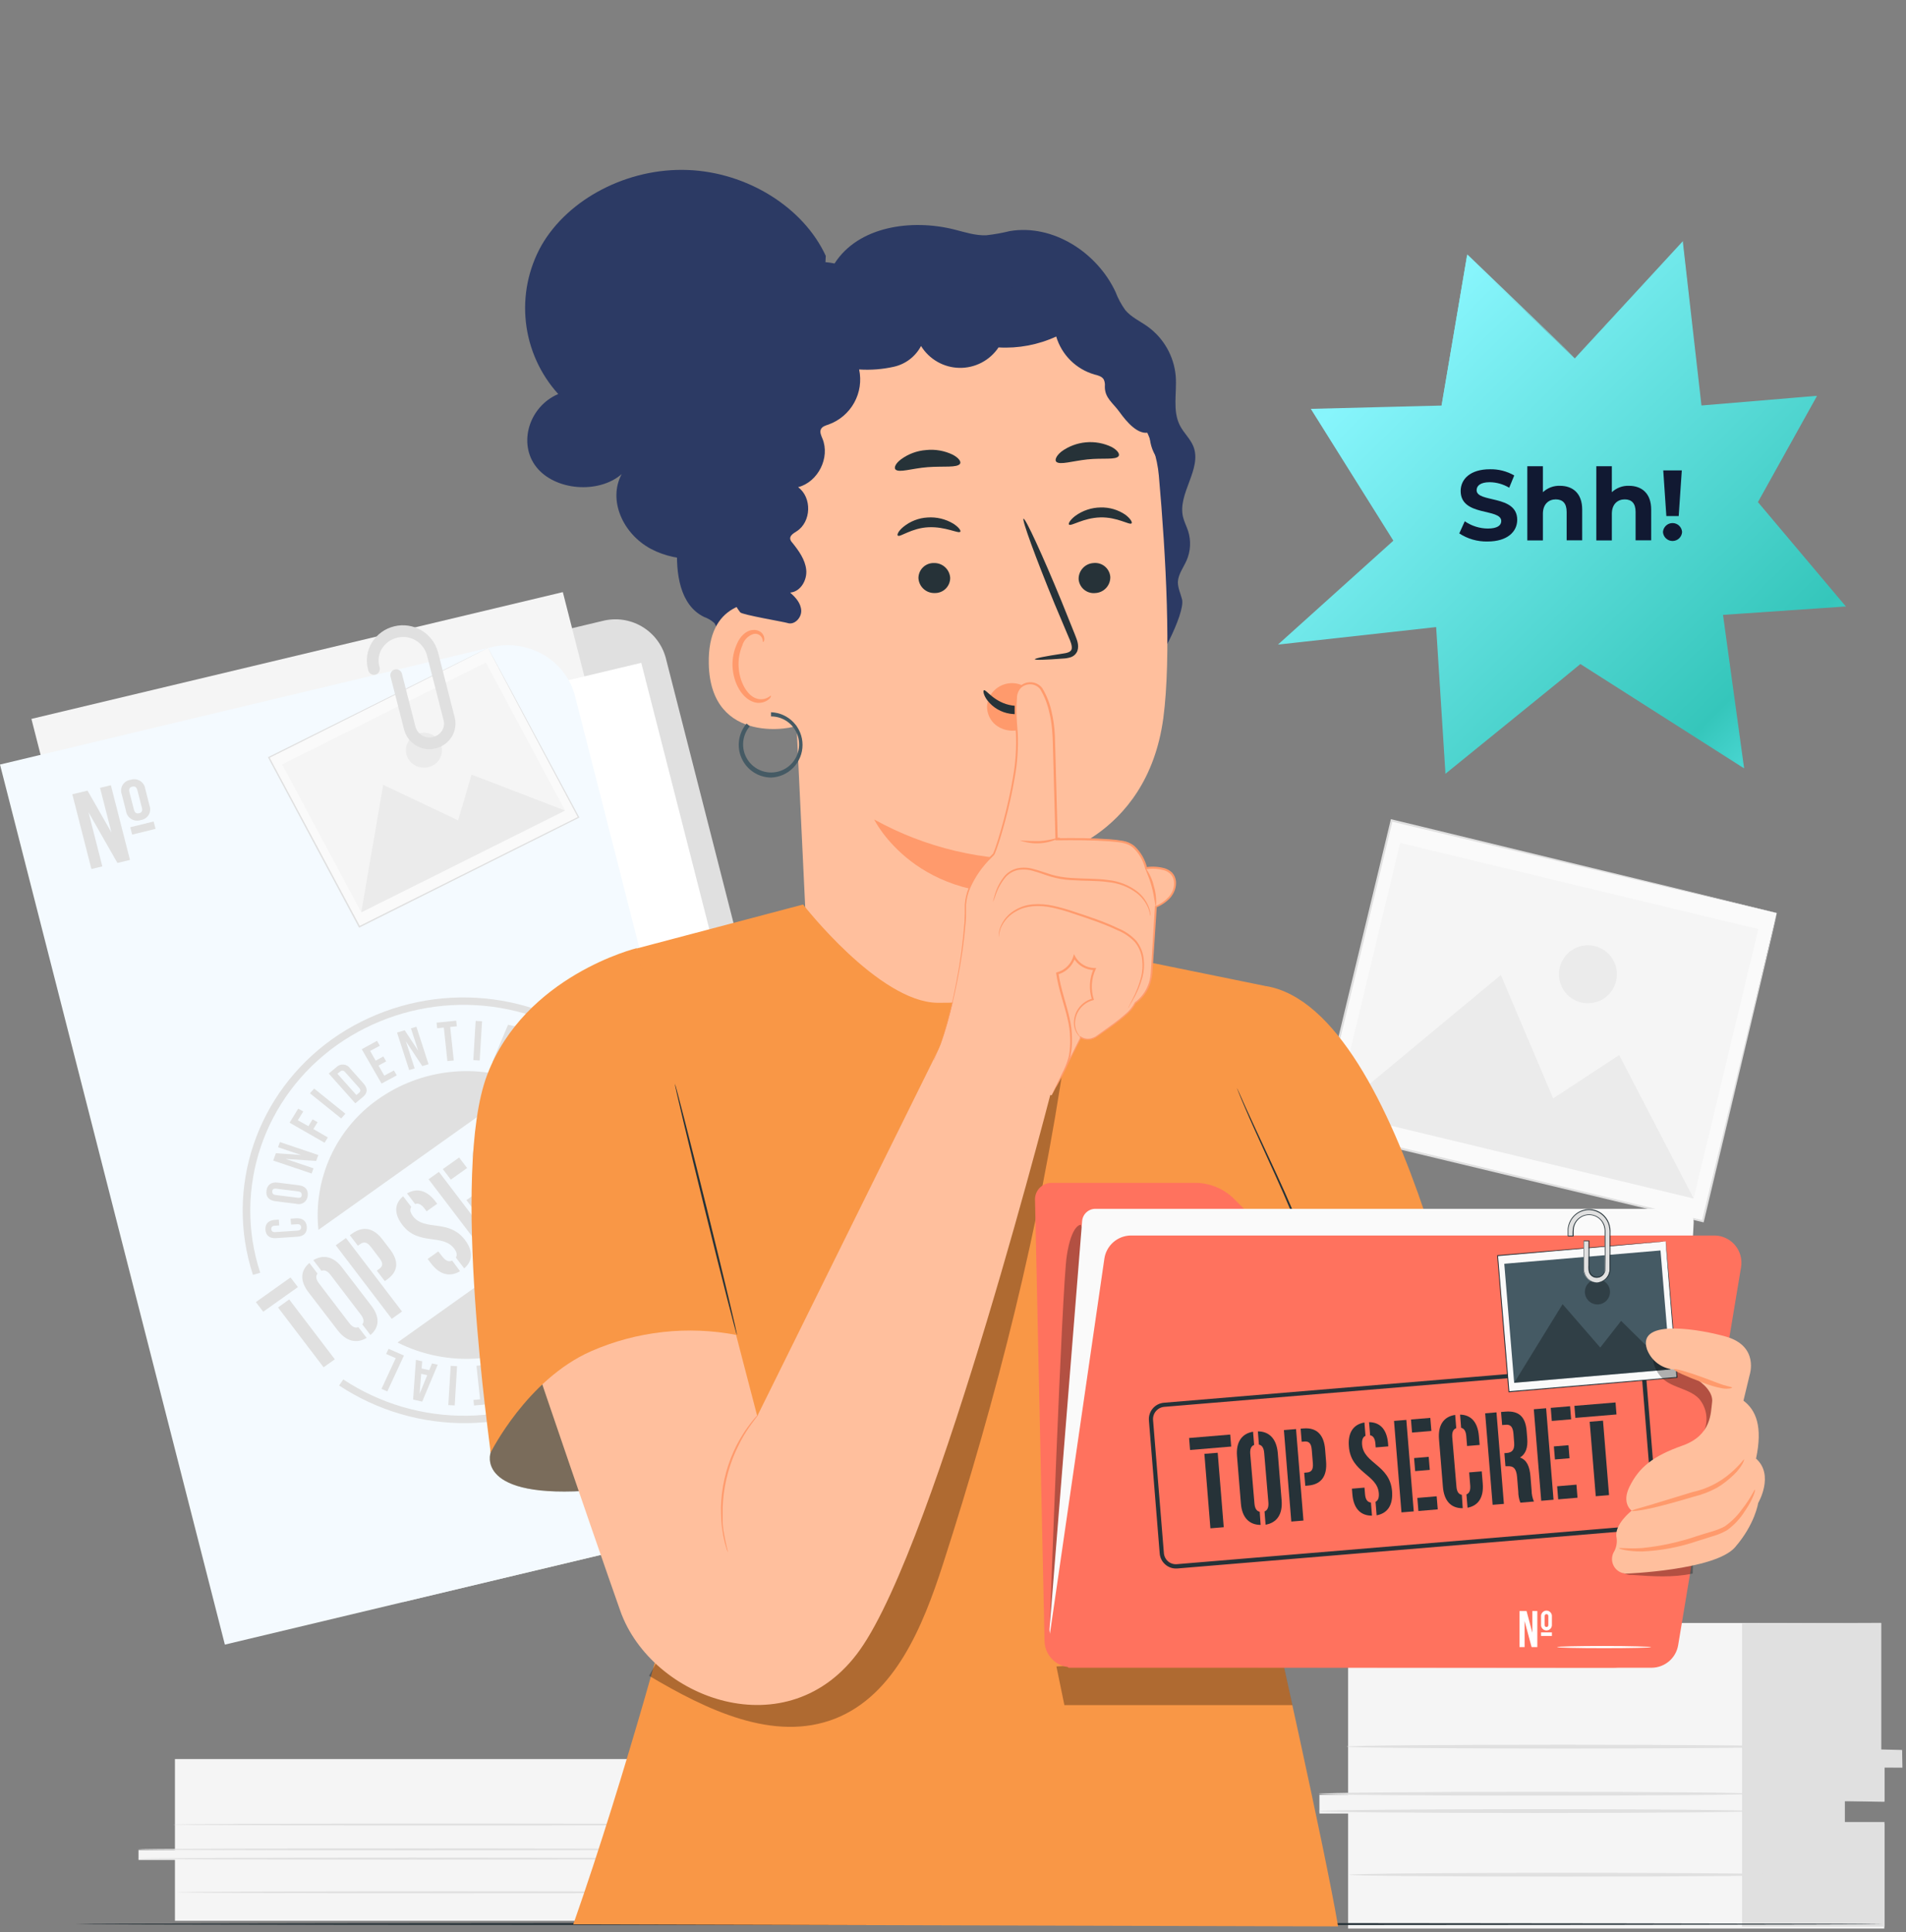 <svg width="455" height="461" viewBox="0 0 455 461" fill="none" xmlns="http://www.w3.org/2000/svg">
<rect x="0" y="0" width="455" height="461" fill="#808080" stroke="none"/>
<g clip-path="url(#clip0_570_3614)">
<path d="M332.181 195.741L314.502 269.265L406.471 291.379L424.149 217.854L332.181 195.741Z" fill="#FAFAFA"/>
<path d="M424.169 217.88L423.719 217.79L422.429 217.49L417.429 216.32L398.549 211.85L332.139 196.02L332.439 195.84C327.179 217.72 321.159 242.84 314.779 269.36L314.549 269.02L406.549 291.19L406.269 291.35C411.649 269.23 416.099 250.88 419.209 238.05C420.779 231.64 422.009 226.61 422.859 223.16C423.279 221.45 423.599 220.16 423.859 219.24C424.119 218.32 424.209 217.88 424.209 217.88C424.209 217.88 424.119 218.32 423.919 219.2C423.719 220.08 423.399 221.4 423.009 223.1C422.189 226.54 421.009 231.56 419.489 237.97C416.419 250.84 412.039 269.25 406.749 291.46L406.689 291.68L406.469 291.63L314.469 269.55L314.199 269.49L314.269 269.22C320.669 242.67 326.709 217.58 331.979 195.7L332.039 195.46L332.279 195.52L398.809 211.65L417.549 216.23L422.489 217.45L423.749 217.76L424.169 217.88Z" fill="#E0E0E0"/>
<path d="M334.242 201.131L318.789 265.399L404.302 285.961L419.755 221.693L334.242 201.131Z" fill="#F5F5F5"/>
<path d="M318.801 265.42L358.281 232.65L370.771 262.1L386.531 251.75L404.311 285.99L318.801 265.42Z" fill="#EBEBEB"/>
<path d="M385.8 234.1C385.479 235.431 384.771 236.636 383.765 237.564C382.76 238.492 381.501 239.101 380.15 239.314C378.798 239.527 377.413 239.335 376.171 238.761C374.929 238.187 373.884 237.258 373.17 236.091C372.456 234.924 372.103 233.571 372.158 232.203C372.212 230.836 372.671 229.515 373.476 228.409C374.281 227.302 375.395 226.459 376.68 225.985C377.964 225.512 379.359 225.43 380.69 225.75C381.574 225.962 382.408 226.345 383.144 226.88C383.88 227.414 384.504 228.089 384.978 228.864C385.453 229.64 385.77 230.502 385.911 231.4C386.052 232.299 386.014 233.216 385.8 234.1Z" fill="#EBEBEB"/>
<path d="M72.481 165.15L143.91 148.15C147.059 147.365 150.39 147.842 153.193 149.478C155.995 151.115 158.047 153.782 158.91 156.91L185.3 260.13L202.99 266.95C204.798 267.633 206.416 268.738 207.71 270.173C209.005 271.608 209.937 273.332 210.43 275.2L226.7 338.85C227.07 340.398 227.128 342.005 226.87 343.575C226.613 345.146 226.046 346.65 225.202 347.999C224.358 349.349 223.254 350.517 221.954 351.436C220.654 352.354 219.184 353.005 217.63 353.35L96.251 382.27L72.481 165.15Z" fill="#E0E0E0"/>
<path d="M179.64 318.43L52.79 348.67L7.5 171.54L134.36 141.29L179.64 318.43Z" fill="#F5F5F5"/>
<path d="M200.511 343.7L67.641 375.38L20.211 189.84L153.081 158.16L200.511 343.7Z" fill="white"/>
<path d="M0 182.43L53.68 392.43L196.22 358.43C197.954 358.049 199.595 357.325 201.046 356.301C202.497 355.277 203.729 353.974 204.669 352.468C205.61 350.962 206.241 349.283 206.524 347.531C206.808 345.778 206.738 343.986 206.32 342.26L182.75 250.02C182.047 247.364 180.681 244.93 178.779 242.946C176.878 240.963 174.504 239.495 171.88 238.68L154.39 233.1L137.27 166.1C135.08 157.54 126.12 152.31 117.27 154.43L0 182.43Z" fill="#F4FAFF"/>
<path d="M221.19 340.85L211.72 343.11L196.07 281.91L205.55 279.65L221.19 340.85Z" fill="#EBEBEB"/>
<path d="M62.119 303.69L60.389 304.22C53.589 283.45 61.229 260.81 79.389 247.89C88.286 241.631 98.859 238.19 109.735 238.011C120.612 237.833 131.291 240.926 140.389 246.89L139.389 248.34C130.599 242.582 120.282 239.599 109.775 239.777C99.269 239.955 89.058 243.287 80.469 249.34C62.929 261.78 55.549 283.64 62.119 303.69Z" fill="#E0E0E0"/>
<path d="M142.109 329.68C133.189 335.965 122.582 339.415 111.671 339.579C100.761 339.744 90.054 336.614 80.949 330.6L81.949 329.16C90.734 334.957 101.062 337.972 111.586 337.814C122.111 337.655 132.343 334.329 140.949 328.27C149.261 322.427 155.551 314.145 158.949 304.57C162.234 295.349 162.583 285.338 159.949 275.91L161.699 275.45C164.433 285.213 164.084 295.583 160.699 305.14C157.187 315.045 150.693 323.618 142.109 329.68Z" fill="#E0E0E0"/>
<path d="M125.381 258.37C119.677 256.008 113.469 255.127 107.334 255.809C101.199 256.491 95.336 258.713 90.291 262.27C85.344 265.724 81.411 270.438 78.9 275.924C76.389 281.41 75.391 287.468 76.011 293.47L125.381 258.37Z" fill="#E0E0E0"/>
<path d="M94.891 320.34C100.815 323.319 107.437 324.633 114.05 324.144C120.663 323.654 127.019 321.379 132.441 317.56C137.756 313.853 141.893 308.696 144.358 302.703C146.823 296.709 147.511 290.133 146.341 283.76L94.891 320.34Z" fill="#E0E0E0"/>
<path d="M71.11 307.12L69.35 304.82L61.08 310.7L62.84 313L71.11 307.12Z" fill="#E0E0E0"/>
<path d="M66.369 311.98L77.249 326.26L79.929 324.35L69.039 310.07L66.369 311.98Z" fill="#E0E0E0"/>
<path d="M148.62 252.02L146.86 249.72L138.59 255.6L140.34 257.9L148.62 252.02Z" fill="#E0E0E0"/>
<path d="M143.881 256.87L154.761 271.15L157.441 269.25L146.551 254.97L143.881 256.87Z" fill="#E0E0E0"/>
<path d="M85.55 316.69C84.85 316.94 84.13 316.69 83.36 315.69L76.14 306.22C75.38 305.22 75.34 304.47 75.79 303.9L73.86 301.37C71.68 303.2 71.59 305.66 73.6 308.3L80.6 317.42C82.6 320.05 85.07 320.7 87.53 319.24L85.55 316.69Z" fill="#E0E0E0"/>
<path d="M74.801 300.69L76.731 303.23C77.431 302.98 78.161 303.23 78.921 304.23L86.141 313.7C86.911 314.7 86.941 315.45 86.491 316.02L88.431 318.55C90.601 316.72 90.691 314.25 88.691 311.62L81.691 302.5C79.731 299.88 77.271 299.23 74.801 300.69Z" fill="#E0E0E0"/>
<path d="M82.59 295.41L80.15 297.14L93.52 314.69L95.97 312.95L82.59 295.41Z" fill="#E0E0E0"/>
<path d="M84.079 294.34L83.519 294.75L85.43 297.25L85.999 296.85C86.85 296.25 87.609 296.32 88.57 297.57L90.57 300.2C91.57 301.46 91.359 302.2 90.51 302.79L89.95 303.19L91.859 305.7L92.419 305.3C95.1 303.39 95.249 300.93 93.109 298.12L91.37 295.84C89.24 293.02 86.76 292.44 84.079 294.34Z" fill="#E0E0E0"/>
<path d="M114.29 284.27L111.35 286.37L113.26 288.87L116.2 286.78L114.29 284.27Z" fill="#E0E0E0"/>
<path d="M104.781 279.63L102.311 281.39L115.681 298.94L118.151 297.18L104.781 279.63Z" fill="#E0E0E0"/>
<path d="M105.711 278.97L107.621 281.48L111.511 278.71L109.601 276.2L105.711 278.97Z" fill="#E0E0E0"/>
<path d="M119.09 296.51L122.98 293.75L121.07 291.24L117.17 294.01L119.09 296.51Z" fill="#E0E0E0"/>
<path d="M126.2 287.77C125.5 288.04 124.78 287.77 124 286.77L116.78 277.3C116.01 276.3 115.98 275.53 116.45 274.96L114.55 272.44C112.29 274.28 112.24 276.73 114.27 279.44L121.22 288.56C123.22 291.23 125.69 291.91 128.22 290.37L126.2 287.77Z" fill="#E0E0E0"/>
<path d="M115.461 271.8L117.391 274.33C118.081 274.1 118.801 274.33 119.561 275.33L120.991 277.21L123.521 275.41L122.221 273.7C120.241 271.13 117.881 270.42 115.461 271.8Z" fill="#E0E0E0"/>
<path d="M126.779 284.82C127.529 285.82 127.559 286.54 127.129 287.1L129.079 289.65C131.149 287.83 131.149 285.44 129.169 282.85L127.399 280.52L124.869 282.32L126.779 284.82Z" fill="#E0E0E0"/>
<path d="M122.911 266.74L120.641 268.36L134.011 285.9L136.291 284.29L122.911 266.74Z" fill="#E0E0E0"/>
<path d="M140.41 278.02L138.35 275.32C136.96 273.49 135.51 272.47 133.73 272.85C134.48 271.42 134.14 269.85 132.73 268.04L131.68 266.66C129.61 263.96 127.41 263.48 124.68 265.45L123.84 266.04L125.75 268.55L126.55 268.02C127.5 267.35 128.34 267.61 129.29 268.86L130.61 270.59C131.68 271.99 131.41 272.88 130.42 273.59L129.9 273.95L131.81 276.46L132.21 276.18C133.42 275.31 134.42 275.54 135.66 277.18L137.76 279.94C138.253 280.724 138.895 281.404 139.65 281.94L142.37 280.01C141.588 279.487 140.921 278.81 140.41 278.02Z" fill="#E0E0E0"/>
<path d="M132.9 259.64L130.42 261.4L143.79 278.95L146.27 277.19L132.9 259.64Z" fill="#E0E0E0"/>
<path d="M142.401 264.29L139.471 266.37L141.381 268.88L144.311 266.79L142.401 264.29Z" fill="#E0E0E0"/>
<path d="M147.209 276.52L151.089 273.76L149.179 271.25L145.289 274.02L147.209 276.52Z" fill="#E0E0E0"/>
<path d="M133.83 258.98L135.74 261.49L139.63 258.72L137.72 256.22L133.83 258.98Z" fill="#E0E0E0"/>
<path d="M107.94 300.8C107.2 301.14 106.44 300.94 105.62 299.87L104.62 298.61L102.09 300.41L102.91 301.49C104.91 304.14 107.35 304.82 109.82 303.33L107.94 300.8Z" fill="#E0E0E0"/>
<path d="M99.1 287.31C99.8 287.04 100.51 287.31 101.29 288.31L101.84 289.04L104.37 287.24L103.95 286.69C101.95 284.07 99.6 283.36 97.17 284.77L99.1 287.31Z" fill="#E0E0E0"/>
<path d="M98.609 290.24C97.869 289.24 97.789 288.55 98.179 288L96.239 285.45C94.069 287.27 94.059 289.68 96.069 292.31C99.889 297.31 105.639 294.31 108.389 297.89C109.099 298.82 109.179 299.52 108.819 300.07L110.819 302.66C112.939 300.83 112.949 298.43 110.959 295.82C107.109 290.8 101.369 293.84 98.609 290.24Z" fill="#E0E0E0"/>
<path d="M69.35 290.8L70.639 290.71C72.189 290.61 73.129 291.3 73.24 292.71C73.35 294.12 72.549 295.02 70.96 295.1L65.96 295.44C64.409 295.55 63.469 294.86 63.37 293.44C63.27 292.02 64.09 291.19 65.639 291.08L66.549 291.02L66.659 292.41L65.659 292.48C64.969 292.48 64.719 292.84 64.76 293.3C64.799 293.76 65.079 294.05 65.76 294L70.99 293.64C71.68 293.59 71.909 293.28 71.879 292.81C71.85 292.34 71.57 292.07 70.879 292.12L69.49 292.21L69.35 290.8Z" fill="#E0E0E0"/>
<path d="M65.74 286.63C64.19 286.43 63.42 285.54 63.61 284.11C63.8 282.68 64.79 282 66.33 282.19L71.33 282.82C72.87 283.01 73.64 283.9 73.45 285.34C73.428 285.658 73.336 285.966 73.179 286.244C73.022 286.521 72.806 286.76 72.545 286.943C72.285 287.126 71.987 287.248 71.673 287.302C71.359 287.355 71.037 287.337 70.73 287.25L65.74 286.63ZM71.03 285.8C71.72 285.89 72.03 285.63 72.03 285.17C72.03 284.71 71.88 284.38 71.19 284.29L65.99 283.64C65.3 283.55 64.99 283.81 64.99 284.28C64.99 284.75 65.15 285.07 65.83 285.15L71.03 285.8Z" fill="#E0E0E0"/>
<path d="M68.201 276.54L74.841 278.78L74.391 280.02L65.221 276.93L65.861 275.18L71.861 275.6L66.371 273.75L66.821 272.51L75.991 275.61L75.471 277.02L68.201 276.54Z" fill="#E0E0E0"/>
<path d="M73.621 268.72L74.621 267.09L75.811 267.77L74.811 269.41L78.261 271.41L77.481 272.68L69.131 267.89L71.191 264.54L72.391 265.22L71.101 267.31L73.621 268.72Z" fill="#E0E0E0"/>
<path d="M73.99 260.88L74.99 259.75L82.45 265.75L81.45 266.88L73.99 260.88Z" fill="#E0E0E0"/>
<path d="M78.481 256.16L80.311 254.64C80.533 254.415 80.803 254.242 81.101 254.134C81.398 254.027 81.716 253.987 82.032 254.017C82.347 254.048 82.651 254.149 82.922 254.312C83.194 254.475 83.425 254.696 83.6 254.96L86.8 258.56C87.8 259.7 87.8 260.79 86.641 261.75L84.811 263.27L78.481 256.16ZM80.54 256.21L85.07 261.29L85.721 260.75C86.091 260.44 86.141 260.08 85.721 259.57L82.43 255.87C81.981 255.36 81.591 255.37 81.231 255.67L80.54 256.21Z" fill="#E0E0E0"/>
<path d="M89.679 253.09L91.509 252.09L92.189 253.26L90.359 254.26L91.739 256.66L94.039 255.43L94.719 256.6L91.079 258.55L86.359 250.36L89.999 248.36L90.669 249.53L88.369 250.77L89.679 253.09Z" fill="#E0E0E0"/>
<path d="M96.889 248.46L98.989 254.94L97.679 255.34L94.779 246.39L96.609 245.84L99.839 250.74L98.099 245.38L99.399 244.99L102.299 253.94L100.809 254.39L96.889 248.46Z" fill="#E0E0E0"/>
<path d="M104.221 244.02L108.911 243.56L109.051 244.89L107.471 245.05L108.321 253.05L106.801 253.2L105.951 245.2L104.361 245.36L104.221 244.02Z" fill="#E0E0E0"/>
<path d="M113.55 243.6L115.08 243.69L114.51 253.05L112.99 252.97L113.55 243.6Z" fill="#E0E0E0"/>
<path d="M122.78 254.48L121.28 254.14L121.42 252.43L119.6 252.02L118.95 253.62L117.58 253.32L121.28 244.52L123.45 245L122.78 254.48ZM120.08 250.83L121.52 251.14L121.9 246.36L120.08 250.83Z" fill="#E0E0E0"/>
<path d="M129.611 246.93L131.001 247.53L127.601 254.87L129.891 255.87L129.321 257.09L125.641 255.5L129.611 246.93Z" fill="#E0E0E0"/>
<path d="M152.72 288.16L151.43 288.25C149.88 288.36 148.94 287.67 148.83 286.25C148.72 284.83 149.56 283.99 151.11 283.89L156.11 283.54C157.66 283.44 158.6 284.12 158.7 285.54C158.8 286.96 157.98 287.79 156.43 287.9L155.55 288.02L155.45 286.63L156.45 286.56C157.14 286.51 157.39 286.2 157.35 285.73C157.31 285.26 157.03 284.99 156.35 285.04L151.12 285.39C150.43 285.44 150.2 285.75 150.24 286.22C150.28 286.69 150.54 286.97 151.24 286.92L152.63 286.82L152.72 288.16Z" fill="#E0E0E0"/>
<path d="M156.341 292.34C157.881 292.53 158.651 293.42 158.461 294.86C158.438 295.178 158.345 295.487 158.189 295.764C158.032 296.042 157.816 296.281 157.556 296.465C157.296 296.648 156.998 296.772 156.684 296.827C156.37 296.881 156.048 296.865 155.741 296.78L150.741 296.15C150.424 296.159 150.109 296.097 149.82 295.968C149.531 295.838 149.275 295.645 149.071 295.403C148.867 295.16 148.721 294.875 148.643 294.568C148.565 294.261 148.557 293.94 148.621 293.63C148.811 292.19 149.801 291.52 151.341 291.71L156.341 292.34ZM151.041 293.16C150.351 293.08 150.041 293.34 149.991 293.8C149.941 294.26 150.151 294.59 150.831 294.68L156.031 295.33C156.721 295.41 157.031 295.15 157.081 294.69C157.131 294.23 156.921 293.9 156.241 293.81L151.041 293.16Z" fill="#E0E0E0"/>
<path d="M153.87 302.43L147.23 300.19L147.68 298.94L156.85 302.02L156.21 303.76L150.21 303.34L155.7 305.19L155.25 306.43L146.08 303.34L146.6 301.91L153.87 302.43Z" fill="#E0E0E0"/>
<path d="M148.451 310.24L147.451 311.88L146.261 311.2L147.261 309.56L143.811 307.56L144.591 306.3L152.941 311.08L150.881 314.43L149.691 313.75L150.971 311.67L148.451 310.24Z" fill="#E0E0E0"/>
<path d="M148.079 318.09L147.079 319.22L139.619 313.22L140.619 312.09L148.079 318.09Z" fill="#E0E0E0"/>
<path d="M143.549 322.81L141.719 324.33C141.496 324.555 141.225 324.727 140.927 324.834C140.629 324.941 140.311 324.98 139.996 324.948C139.68 324.917 139.376 324.815 139.105 324.651C138.834 324.487 138.603 324.265 138.429 324L135.229 320.41C134.229 319.27 134.229 318.18 135.389 317.22L137.219 315.7L143.549 322.81ZM141.489 322.75L136.959 317.67L136.309 318.22C135.939 318.52 135.889 318.89 136.309 319.4L139.599 323.09C140.049 323.6 140.439 323.6 140.799 323.29L141.489 322.75Z" fill="#E0E0E0"/>
<path d="M132.39 325.87L130.56 326.87L129.88 325.7L131.71 324.7L130.33 322.3L128.03 323.54L127.35 322.37L130.99 320.37L135.71 328.57L132.07 330.57L131.4 329.4L133.7 328.16L132.39 325.87Z" fill="#E0E0E0"/>
<path d="M125.18 330.5L123.08 324.02L124.39 323.63L127.29 332.58L125.46 333.13L122.23 328.22L123.97 333.58L122.67 333.97L119.77 325.03L121.26 324.57L125.18 330.5Z" fill="#E0E0E0"/>
<path d="M117.85 334.92L113.16 335.39L113.02 334.05L114.6 333.9L113.75 325.9L115.27 325.75L116.12 333.75L117.71 333.59L117.85 334.92Z" fill="#E0E0E0"/>
<path d="M108.55 335.36L107.02 335.28L107.59 325.91L109.11 326L108.55 335.36Z" fill="#E0E0E0"/>
<path d="M99.289 324.49L100.789 324.82L100.649 326.54L102.469 326.94L103.119 325.34L104.489 325.64L100.789 334.45L98.619 333.96L99.289 324.49ZM101.989 328.14L100.549 327.82L100.169 332.6L101.989 328.14Z" fill="#E0E0E0"/>
<path d="M92.46 332.02L91.07 331.41L94.47 324.08L92.18 323.08L92.75 321.85L96.43 323.45L92.46 332.02Z" fill="#E0E0E0"/>
<path d="M21.13 193.82L24.43 206.74L21.82 207.36L17.26 189.52L20.9 188.66L26.61 198.66L23.88 187.99L26.47 187.37L31.03 205.2L28.03 205.91L21.13 193.82Z" fill="#E0E0E0"/>
<path d="M29.08 189.57C28.939 189.205 28.883 188.812 28.915 188.422C28.948 188.032 29.07 187.655 29.27 187.318C29.47 186.982 29.745 186.696 30.072 186.481C30.4 186.267 30.772 186.129 31.16 186.08C31.533 185.951 31.931 185.906 32.323 185.948C32.716 185.991 33.094 186.12 33.431 186.327C33.768 186.534 34.055 186.812 34.27 187.143C34.486 187.474 34.626 187.849 34.68 188.24L35.68 192.19C35.821 192.555 35.877 192.948 35.845 193.338C35.812 193.728 35.69 194.105 35.49 194.442C35.289 194.778 35.015 195.064 34.688 195.279C34.36 195.493 33.988 195.63 33.6 195.68C33.227 195.808 32.83 195.851 32.438 195.808C32.046 195.764 31.668 195.634 31.332 195.428C30.995 195.222 30.709 194.944 30.493 194.614C30.276 194.284 30.135 193.911 30.08 193.52L29.08 189.57ZM31.97 193.18C32.18 194 32.59 194.18 33.2 194.05C33.81 193.92 34.08 193.54 33.87 192.73L32.8 188.57C32.6 187.76 32.16 187.57 31.57 187.71C30.98 187.85 30.7 188.21 30.9 189.03L31.97 193.18ZM36.68 196.02L37.13 197.78L31.55 199.15L31.1 197.39L36.68 196.02Z" fill="#E0E0E0"/>
<path d="M116.5 154.62L138.13 195.02L85.8 221.15L64.17 180.75L116.5 154.62Z" fill="#FAFAFA"/>
<path d="M116.491 154.63L116.241 154.76L115.511 155.13L112.681 156.57L101.991 161.95L64.241 180.88L64.311 180.68L85.951 221.07L85.721 221L138.051 194.9L137.991 195.09L122.371 165.75L118.021 157.55C117.531 156.6 117.141 155.88 116.881 155.38C116.621 154.88 116.491 154.63 116.491 154.63C116.491 154.63 116.631 154.86 116.901 155.34L118.051 157.47L122.461 165.62L138.251 194.96L138.311 195.08L138.191 195.14L85.871 221.29L85.721 221.37L85.641 221.22C77.841 206.63 70.471 192.84 64.031 180.82L63.961 180.68L64.101 180.62L102.001 161.78L112.701 156.48L115.531 155.09L116.251 154.74L116.491 154.63Z" fill="#E0E0E0"/>
<path d="M86.24 217.7L134.89 193.41L115.99 158.1L67.34 182.39L86.24 217.7Z" fill="#F5F5F5"/>
<path d="M86.24 217.7L91.48 187.27L109.36 195.75L112.57 184.84L134.89 193.41L86.24 217.7Z" fill="#EBEBEB"/>
<path d="M105.031 177.1C105.29 177.588 105.447 178.122 105.494 178.672C105.541 179.222 105.476 179.776 105.303 180.3C105.13 180.824 104.853 181.308 104.489 181.722C104.124 182.136 103.679 182.472 103.181 182.71C102.168 183.217 100.999 183.313 99.917 182.98C98.835 182.647 97.923 181.909 97.371 180.92C97.113 180.432 96.957 179.898 96.911 179.348C96.865 178.799 96.93 178.245 97.103 177.722C97.275 177.198 97.552 176.714 97.916 176.3C98.28 175.886 98.724 175.549 99.221 175.31C100.233 174.799 101.403 174.699 102.487 175.033C103.571 175.367 104.482 176.108 105.031 177.1Z" fill="#EBEBEB"/>
<path d="M102.55 178.76C101.17 178.772 99.824 178.324 98.725 177.488C97.627 176.652 96.837 175.474 96.48 174.14L93.23 161.46C93.137 161.099 93.192 160.717 93.381 160.396C93.57 160.075 93.88 159.843 94.24 159.75C94.601 159.657 94.984 159.712 95.304 159.901C95.625 160.09 95.857 160.399 95.95 160.76L99.19 173.45C99.436 174.319 100.012 175.058 100.795 175.508C101.578 175.958 102.505 176.085 103.38 175.86C103.826 175.759 104.246 175.57 104.617 175.304C104.988 175.037 105.302 174.7 105.54 174.31C105.761 173.952 105.906 173.553 105.968 173.137C106.03 172.721 106.007 172.297 105.9 171.89L101.9 156.27C101.486 154.798 100.513 153.545 99.188 152.779C97.864 152.014 96.293 151.795 94.81 152.17C94.057 152.342 93.345 152.663 92.718 153.115C92.091 153.567 91.561 154.14 91.16 154.8C90.785 155.412 90.537 156.093 90.431 156.802C90.324 157.512 90.361 158.235 90.54 158.93L90.64 159.31C90.722 159.666 90.661 160.039 90.472 160.35C90.282 160.662 89.979 160.887 89.626 160.978C89.273 161.07 88.898 161.02 88.581 160.839C88.265 160.658 88.031 160.361 87.93 160.01L87.83 159.62C87.557 158.566 87.498 157.468 87.658 156.391C87.818 155.314 88.193 154.28 88.76 153.35C89.354 152.371 90.138 151.521 91.066 150.85C91.993 150.178 93.045 149.699 94.16 149.44C96.35 148.916 98.658 149.263 100.597 150.409C102.536 151.555 103.953 153.409 104.55 155.58L108.55 171.2C108.743 171.968 108.782 172.765 108.666 173.548C108.549 174.331 108.279 175.082 107.87 175.76C107.442 176.469 106.875 177.085 106.203 177.569C105.531 178.054 104.768 178.398 103.96 178.58C103.499 178.694 103.026 178.754 102.55 178.76Z" fill="#E0E0E0"/>
<path d="M219.757 73.013L206.359 75.041L207.713 83.98L221.11 81.951L219.757 73.013Z" fill="#E0E0E0"/>
<path d="M174.27 80.43C171.98 80.35 170.36 78.84 169.78 75.01L169.11 70.55L160.4 71.87L160.98 75.7C162.41 85.15 167.48 90.07 175.64 89.45L174.27 80.43Z" fill="#E0E0E0"/>
<path d="M321.821 387.27V428.27H314.971V432.73H321.821V460.18H449.821V435.18H440.341V429.74H449.821V421.57H454.041V417.86H449.041V387.27H321.821Z" fill="#F5F5F5"/>
<path d="M415.859 387.39V459.74H449.859V434.76H440.369V429.78L449.859 429.94V421.78L454.149 421.79L454.069 417.57L449.069 417.45V387.27L415.859 387.39Z" fill="#E0E0E0"/>
<path d="M418.279 432.16C418.279 432.41 395.109 432.61 366.539 432.61C337.969 432.61 314.789 432.41 314.789 432.16C314.789 431.91 337.959 431.7 366.539 431.7C395.119 431.7 418.279 431.91 418.279 432.16Z" fill="#E0E0E0"/>
<path d="M418.279 428.02C418.279 428.27 395.109 428.47 366.539 428.47C337.969 428.47 314.789 428.27 314.789 428.02C314.789 427.77 337.959 427.56 366.539 427.56C395.119 427.56 418.279 427.74 418.279 428.02Z" fill="#E0E0E0"/>
<path d="M424.919 416.77C424.919 417.03 401.759 417.23 373.179 417.23C344.599 417.23 321.439 417.03 321.439 416.77C321.439 416.51 344.599 416.32 373.179 416.32C401.759 416.32 424.919 416.52 424.919 416.77Z" fill="#E0E0E0"/>
<path d="M425.55 447.34C425.55 447.59 402.38 447.79 373.81 447.79C345.24 447.79 322.07 447.59 322.07 447.34C322.07 447.09 345.23 446.88 373.81 446.88C402.39 446.88 425.55 447.08 425.55 447.34Z" fill="#E0E0E0"/>
<path d="M41.76 419.74V441.45H33.07V443.81H41.76V458.34H204.21V445.12H192.21V442.24H204.21V437.92H209.55V435.92H203.2V419.74H41.76Z" fill="#F5F5F5"/>
<path d="M161.07 419.81V458.1H204.21V444.88H192.18V442.24L204.21 442.33V438.01H209.66L209.56 435.78L203.21 435.71V419.74L161.07 419.81Z" fill="#E0E0E0"/>
<path d="M164.14 443.5C164.14 443.63 134.75 443.74 98.49 443.74C62.23 443.74 32.84 443.63 32.84 443.5C32.84 443.37 62.23 443.26 98.49 443.26C134.75 443.26 164.14 443.37 164.14 443.5Z" fill="#E0E0E0"/>
<path d="M164.14 441.29C164.14 441.43 134.75 441.53 98.49 441.53C62.23 441.53 32.84 441.43 32.84 441.29C32.84 441.15 62.23 441.05 98.49 441.05C134.75 441.05 164.14 441.16 164.14 441.29Z" fill="#E0E0E0"/>
<path d="M172.55 435.36C172.55 435.49 143.16 435.6 106.91 435.6C70.66 435.6 41.25 435.49 41.25 435.36C41.25 435.23 70.64 435.12 106.91 435.12C143.18 435.12 172.55 435.23 172.55 435.36Z" fill="#E0E0E0"/>
<path d="M173.38 451.53C173.38 451.67 143.99 451.77 107.74 451.77C71.49 451.77 42.08 451.67 42.08 451.53C42.08 451.39 71.47 451.29 107.74 451.29C144.01 451.29 173.38 451.4 173.38 451.53Z" fill="#E0E0E0"/>
<path d="M449.45 459.11C449.45 459.25 352.86 459.37 233.74 459.37C114.62 459.37 18.01 459.25 18.01 459.11C18.01 458.97 114.58 458.85 233.74 458.85C352.9 458.85 449.45 459.02 449.45 459.11Z" fill="#263238"/>
<path d="M375.939 85.53L350.209 60.94L344.119 96.97L313.139 97.78L332.799 129.12L305.699 153.53L342.979 149.38L345.189 184.18L377.169 158.17L415.959 182.88L411.009 146.54L440.159 144.51L419.379 119.83L433.419 94.68L406.039 96.94L401.639 57.83L375.939 85.53Z" fill="url(#paint0_linear_570_3614)"/>
<path d="M375.94 85.53C375.94 85.53 376.52 84.88 377.64 83.66C378.76 82.44 380.43 80.66 382.64 78.26L401.55 57.74L401.74 57.53V57.82C402.97 68.58 404.47 81.82 406.19 96.92L406 96.77L433.38 94.48H433.76L433.57 94.81L419.57 119.96V119.71L440.37 144.39L440.67 144.74H440.21L411.05 146.74L411.28 146.46L416.28 182.8L416.36 183.34L415.89 183.05L377.1 158.34H377.4L372.53 162.34L345.42 184.34L345.03 184.65V184.15C344.283 172.296 343.547 160.7 342.82 149.36L343.1 149.6L305.82 153.73L305.08 153.81L305.63 153.31L332.74 128.91V129.2C325.78 118.073 319.233 107.623 313.1 97.85L312.92 97.55H313.27L344.27 96.77L344.1 96.91C346.51 82.76 348.56 70.78 350.25 60.91V60.68L350.42 60.84L369.47 79.15L374.39 83.89L376.06 85.52L374.39 83.95C373.27 82.95 371.62 81.33 369.45 79.27L350.12 61.02L350.33 60.95C348.67 70.85 346.66 82.83 344.33 96.95V97.09H344.19L313.19 97.93L313.35 97.63L332.98 129.02L333.08 129.18L332.94 129.3L305.86 153.73L305.67 153.31L342.94 149.15H343.21V149.42C343.94 160.74 344.68 172.36 345.44 184.21L345.02 184.03L372.12 161.98L376.99 157.98L377.14 157.86L377.3 157.96L416.09 182.67L415.69 182.93C413.99 170.4 412.32 158.16 410.75 146.59V146.33H411.02L440.17 144.33L440.01 144.71L419.21 120.02L419.11 119.9L419.18 119.77L433.24 94.63L433.43 94.93L406.05 97.12H405.88V96.94C404.2 81.83 402.73 68.6 401.53 57.82L401.75 57.9L382.65 78.38L377.65 83.71C376.55 84.93 375.94 85.53 375.94 85.53Z" fill="url(#paint1_linear_570_3614)"/>
<path d="M348.359 127.28L349.669 124.38C351.287 125.498 353.203 126.104 355.169 126.12C357.459 126.12 358.379 125.36 358.379 124.33C358.379 121.21 348.689 123.33 348.689 117.16C348.689 114.33 350.979 111.97 355.689 111.97C357.718 111.929 359.719 112.44 361.479 113.45L360.279 116.38C358.881 115.543 357.288 115.088 355.659 115.06C353.379 115.06 352.499 115.92 352.499 116.97C352.499 120.04 362.189 117.97 362.189 124.04C362.189 126.83 359.879 129.21 355.119 129.21C352.722 129.268 350.365 128.595 348.359 127.28Z" fill="#111932"/>
<path d="M377.7 121.59V128.93H373.99V122.16C373.99 120.09 373.04 119.16 371.39 119.16C369.74 119.16 368.32 120.25 368.32 122.61V128.95H364.6V111.25H368.32V117.45C368.863 116.938 369.503 116.54 370.201 116.277C370.9 116.014 371.644 115.893 372.39 115.92C375.42 115.92 377.7 117.68 377.7 121.59Z" fill="#111932"/>
<path d="M394.17 121.59V128.93H390.45V122.16C390.45 120.09 389.5 119.16 387.85 119.16C386.2 119.16 384.78 120.25 384.78 122.61V128.95H381.07V111.25H384.78V117.45C385.325 116.937 385.966 116.538 386.667 116.275C387.367 116.012 388.113 115.892 388.86 115.92C391.88 115.92 394.17 117.68 394.17 121.59Z" fill="#111932"/>
<path d="M396.98 126.95C397.019 126.37 397.276 125.826 397.701 125.429C398.125 125.032 398.684 124.811 399.265 124.811C399.847 124.811 400.406 125.032 400.83 125.429C401.255 125.826 401.512 126.37 401.55 126.95C401.512 127.53 401.255 128.074 400.83 128.471C400.406 128.868 399.847 129.089 399.265 129.089C398.684 129.089 398.125 128.868 397.701 128.471C397.276 128.074 397.019 127.53 396.98 126.95ZM397.05 112.25H401.48L400.74 123.14H397.79L397.05 112.25Z" fill="#111932"/>
<path d="M164.109 40.56C149.909 40.04 135.709 47.36 129.259 58.56C126.127 64.145 124.828 70.572 125.546 76.935C126.264 83.297 128.962 89.274 133.259 94.02C126.259 97.02 123.609 105.86 128.049 111.46C132.489 117.06 142.859 117.92 148.399 113.14C145.069 119.38 148.729 127.43 155.399 130.98C162.069 134.53 170.909 133.98 177.869 130.85C184.829 127.72 190.119 122.23 194.129 116.3L197.129 61.06C191.759 49.42 178.309 41.08 164.109 40.56Z" fill="#2C3A64"/>
<path d="M159.329 124.5C156.86 121.38 155.58 117.484 155.717 113.507C155.854 109.531 157.4 105.732 160.079 102.79C156.809 99.01 157.719 92.97 160.759 89.02C163.799 85.07 168.459 82.69 172.949 80.44C175.049 68.98 187.679 60.53 199.229 62.87C204.889 54 217.549 52.19 227.829 54.77C230.339 55.4 232.829 56.24 235.449 56.14C237.339 55.931 239.213 55.597 241.059 55.14C251.369 53.41 261.909 60.26 266.289 69.64C266.88 71.198 267.673 72.67 268.649 74.02C270.049 75.68 272.119 76.62 273.909 77.88C275.826 79.253 277.423 81.025 278.59 83.074C279.757 85.123 280.466 87.401 280.669 89.75C280.979 93.75 279.849 97.98 281.669 101.53C282.579 103.31 284.169 104.72 284.889 106.53C286.999 111.93 281.079 117.72 282.409 123.36C282.689 124.5 283.249 125.56 283.619 126.69C284.362 129.013 284.231 131.527 283.249 133.76C282.489 135.47 281.249 137.05 281.179 138.91C281.179 140.32 281.829 141.64 282.179 143.02C282.999 146.38 276.069 159.69 273.179 161.63L184.759 165.49C181.406 164.877 178.326 163.237 175.945 160.797C173.564 158.357 172 155.238 171.469 151.87C171.472 150.739 171.149 149.632 170.539 148.68C169.821 148.031 168.982 147.532 168.069 147.21C162.259 144.39 161.299 136.69 161.679 130.31C161.785 129.418 161.735 128.514 161.529 127.64C161.014 126.456 160.266 125.388 159.329 124.5Z" fill="#2C3A64"/>
<path d="M187.8 123.96C186.99 108.5 193.04 90.17 208.32 82.06C217.95 76.95 225.6 76.66 230.73 75.88C237.932 74.947 245.249 76.201 251.73 79.48C256.64 80.48 275.08 95.99 276.64 113.48C278.36 132.93 279.64 156.74 277.71 171.34C273.75 200.7 248.55 205.02 248.55 205.02L248.4 224.02C234.33 245.39 209.29 246.41 192.72 226.96L187.8 123.96Z" fill="#FFBF9D"/>
<path d="M235.63 168.44C235.729 167.045 236.338 165.735 237.34 164.76C238.261 163.842 239.456 163.248 240.743 163.068C242.031 162.887 243.342 163.13 244.48 163.76C246.77 165.07 247.25 167.57 247.07 170.43C245.98 172.18 245.21 173.89 243.16 174.23C242.84 174.23 242.52 174.32 242.16 174.34C240.545 174.456 238.945 173.968 237.67 172.97C237.006 172.421 236.477 171.727 236.123 170.942C235.77 170.157 235.601 169.301 235.63 168.44Z" fill="#FF9A6C"/>
<path d="M265.05 137.64C265.08 138.622 264.724 139.578 264.059 140.301C263.393 141.024 262.471 141.458 261.49 141.51C261.01 141.562 260.525 141.518 260.062 141.381C259.6 141.243 259.17 141.014 258.797 140.707C258.424 140.401 258.117 140.023 257.892 139.596C257.668 139.169 257.531 138.701 257.49 138.22C257.462 137.238 257.819 136.285 258.484 135.562C259.149 134.839 260.069 134.404 261.05 134.35C261.529 134.298 262.015 134.342 262.477 134.48C262.94 134.617 263.37 134.846 263.742 135.153C264.115 135.459 264.423 135.837 264.647 136.264C264.872 136.692 265.009 137.159 265.05 137.64Z" fill="#263238"/>
<path d="M270.129 124.88C269.679 125.38 266.75 123.35 262.67 123.46C258.59 123.57 255.67 125.66 255.19 125.17C254.97 124.96 255.43 124.06 256.71 123.09C258.456 121.823 260.551 121.124 262.71 121.09C264.827 121.025 266.911 121.635 268.659 122.83C269.909 123.78 270.359 124.65 270.129 124.88Z" fill="#263238"/>
<path d="M247.04 157.31C247.04 157.08 249.54 156.59 253.64 155.97C254.64 155.84 255.64 155.61 255.82 154.9C256 154.19 255.58 153.05 255.05 151.9C254.01 149.426 252.916 146.836 251.77 144.13C247.22 133.06 243.89 123.95 244.34 123.78C244.79 123.61 248.86 132.42 253.41 143.49L256.56 151.31C256.98 152.47 257.69 153.78 257.2 155.31C257.055 155.678 256.829 156.008 256.538 156.274C256.247 156.541 255.898 156.738 255.52 156.85C254.948 157.023 254.356 157.12 253.76 157.14C249.63 157.46 247.06 157.54 247.04 157.31Z" fill="#263238"/>
<path d="M248.68 205.02C234.73 205.58 220.894 202.301 208.68 195.54C208.68 195.54 218.78 216.28 248.31 212.83L248.68 205.02Z" fill="#FF9A6C"/>
<path d="M267.051 108.81C266.391 109.81 263.251 109.23 259.601 109.62C255.951 110.01 252.961 111.03 252.131 110.16C251.771 109.74 252.131 108.77 253.381 107.75C255.095 106.5 257.117 105.739 259.23 105.547C261.343 105.355 263.469 105.74 265.381 106.66C266.801 107.44 267.341 108.33 267.051 108.81Z" fill="#263238"/>
<path d="M219.25 137.96C219.307 138.942 219.746 139.863 220.472 140.527C221.199 141.19 222.157 141.543 223.14 141.51C223.621 141.521 224.099 141.435 224.546 141.258C224.993 141.082 225.401 140.818 225.745 140.481C226.088 140.145 226.361 139.743 226.548 139.3C226.734 138.857 226.83 138.381 226.83 137.9C226.771 136.919 226.331 135.999 225.605 135.336C224.879 134.673 223.923 134.32 222.94 134.35C222.459 134.338 221.98 134.422 221.532 134.599C221.084 134.775 220.676 135.039 220.332 135.375C219.988 135.712 219.715 136.114 219.529 136.558C219.344 137.002 219.249 137.479 219.25 137.96Z" fill="#263238"/>
<path d="M214.33 127.81C214.83 128.27 217.57 126 221.64 125.81C225.71 125.62 228.83 127.4 229.24 126.88C229.44 126.65 228.91 125.8 227.55 124.94C225.707 123.839 223.571 123.33 221.43 123.48C219.315 123.595 217.291 124.38 215.65 125.72C214.45 126.7 214.08 127.61 214.33 127.81Z" fill="#263238"/>
<path d="M213.761 112.02C214.621 112.89 217.711 111.75 221.481 111.47C225.251 111.19 228.481 111.66 229.181 110.66C229.481 110.17 228.911 109.29 227.461 108.51C225.481 107.547 223.27 107.158 221.081 107.39C218.912 107.55 216.832 108.32 215.081 109.61C213.761 110.61 213.381 111.58 213.761 112.02Z" fill="#263238"/>
<path d="M190.119 151.33C190.059 149.15 187.389 144.08 185.199 143.8C179.369 143.04 168.909 143.8 169.199 158.34C169.559 178.27 190.199 173.68 190.199 173.1C190.199 172.52 190.319 158.84 190.119 151.33Z" fill="#FFBF9D"/>
<path d="M184.04 166.02C183.95 165.95 183.69 166.26 183.11 166.54C182.28 166.916 181.336 166.952 180.48 166.64C178.33 165.91 176.48 162.64 176.32 159.01C176.234 157.298 176.538 155.588 177.21 154.01C177.389 153.38 177.719 152.804 178.172 152.331C178.626 151.859 179.188 151.505 179.81 151.3C180.21 151.183 180.638 151.21 181.02 151.377C181.402 151.543 181.713 151.838 181.9 152.21C182.18 152.76 182.06 153.21 182.16 153.21C182.26 153.21 182.59 152.86 182.41 152.04C182.29 151.549 182.004 151.114 181.6 150.81C181.315 150.603 180.991 150.455 180.647 150.374C180.304 150.294 179.948 150.282 179.6 150.34C178.05 150.47 176.68 151.91 175.99 153.49C175.165 155.23 174.781 157.146 174.87 159.07C175.07 163.07 177.22 166.8 180.15 167.59C180.695 167.736 181.266 167.758 181.822 167.656C182.377 167.554 182.902 167.33 183.36 167C184.01 166.53 184.11 166.08 184.04 166.02Z" fill="#FF9A6C"/>
<path d="M281.13 113.66C276.99 111.25 274.3 107.89 274.44 103.14C271.75 104 268.92 100.63 267.29 98.36C265.66 96.09 263.7 94.97 263.75 92.19C263.81 91.637 263.724 91.079 263.5 90.57C263.07 89.82 262.11 89.57 261.27 89.36C259.111 88.737 257.143 87.58 255.547 85.997C253.952 84.414 252.78 82.454 252.14 80.3C247.833 82.284 243.104 83.177 238.37 82.9C237.346 84.43 235.954 85.678 234.321 86.531C232.689 87.383 230.869 87.812 229.027 87.778C227.186 87.745 225.383 87.249 223.783 86.337C222.183 85.425 220.838 84.127 219.87 82.56C219.216 83.797 218.303 84.878 217.194 85.731C216.084 86.583 214.804 87.186 213.44 87.5C210.703 88.12 207.891 88.342 205.09 88.16C205.67 90.859 205.253 93.676 203.914 96.091C202.575 98.505 200.407 100.352 197.81 101.29C197.09 101.53 196.27 101.76 195.96 102.44C195.65 103.12 196.03 103.93 196.33 104.65C198.2 109.16 195.33 114.99 190.52 116.25C193.88 118.7 193.69 124.55 190.17 126.78C189.45 127.24 188.51 127.78 188.64 128.62C188.718 128.937 188.881 129.227 189.11 129.46C190.66 131.39 192.21 133.51 192.46 135.97C192.71 138.43 191.09 141.23 188.6 141.4C189.94 142.52 191.2 143.97 191.27 145.7C191.34 147.43 189.62 149.24 187.96 148.65C187.26 148.41 177.17 146.7 176.71 146.12C170.81 138.61 177.78 129.97 178.1 120.47C178.42 110.97 181.54 101.69 186.1 93.33C187.962 89.776 190.289 86.487 193.02 83.55C196.316 80.363 199.967 77.564 203.9 75.21C208.9 71.95 214.07 68.69 219.9 67.21C230.72 64.41 242.12 68.03 252.39 72.41C256.364 73.931 260.117 75.976 263.55 78.49C267.55 81.65 270.48 85.85 273.09 90.17C276.85 96.42 280.01 103.17 280.9 110.39" fill="#2C3A64"/>
<path d="M234.88 164.71C235.36 164.39 237.36 167.71 241.63 168.34C245.9 168.97 249.23 166.54 249.54 166.99C249.71 167.17 249.13 168.1 247.65 168.99C245.706 170.173 243.411 170.64 241.16 170.31C239.005 169.997 237.055 168.861 235.72 167.14C234.76 165.87 234.64 164.83 234.88 164.71Z" fill="#263238"/>
<path d="M184.06 185.54C182.575 185.521 181.127 185.079 179.885 184.266C178.642 183.453 177.657 182.302 177.046 180.949C176.434 179.596 176.22 178.097 176.43 176.627C176.64 175.157 177.264 173.778 178.23 172.65L178.99 173.3C178 174.461 177.437 175.926 177.394 177.451C177.351 178.977 177.831 180.471 178.753 181.686C179.676 182.901 180.987 183.764 182.467 184.133C183.948 184.501 185.51 184.352 186.895 183.71C188.279 183.068 189.402 181.973 190.079 180.605C190.755 179.237 190.943 177.679 190.612 176.189C190.281 174.7 189.451 173.368 188.259 172.415C187.068 171.462 185.586 170.945 184.06 170.95V169.95C186.079 170.023 187.991 170.875 189.394 172.329C190.797 173.783 191.581 175.725 191.581 177.745C191.581 179.766 190.797 181.707 189.394 183.161C187.991 184.615 186.079 185.468 184.06 185.54Z" fill="#455A64"/>
<path d="M287.13 352.76C288.93 352.76 353.13 339.87 353.13 339.87C353.13 339.87 335.63 240.69 302.13 235.28L282.65 315.93L284.89 352.76H287.13Z" fill="#F99746"/>
<path d="M314.079 353.94C321.699 314.74 310.189 290.82 310.189 290.82L302.089 235.28L257.929 226.28C257.929 226.28 250.689 239.61 223.769 239.28C209.769 239.08 191.709 215.83 191.709 215.83L151.979 226.32L161.099 379.38C161.099 379.38 149.829 422.24 136.859 459.18L319.429 459.67C316.259 440.89 303.179 382.84 303.179 382.84C306.759 373.96 313.159 361.93 314.079 353.94Z" fill="#F99746"/>
<g opacity="0.3">
<path d="M252.189 397.64L254.089 406.87H308.529L305.889 394.89L252.189 397.64Z" fill="black"/>
</g>
<path d="M295.279 259.63C295.338 259.722 295.389 259.819 295.429 259.92L295.829 260.78L297.309 264.11C298.609 267 300.539 271.11 302.939 276.27C305.339 281.43 308.179 287.52 310.939 294.5C312.289 297.99 313.599 301.71 314.689 305.65C315.791 309.721 316.511 313.885 316.839 318.09C317.481 326.203 317.314 334.36 316.339 342.44C315.603 349.035 314.437 355.576 312.849 362.02C311.828 366.378 310.491 370.656 308.849 374.82C308.299 376.31 307.729 377.41 307.379 378.16C307.209 378.51 307.069 378.8 306.959 379.01C306.849 379.22 306.809 379.3 306.809 379.3C306.827 379.191 306.864 379.086 306.919 378.99L307.279 378.12C307.609 377.35 308.139 376.24 308.659 374.75C310.225 370.571 311.508 366.291 312.499 361.94C314.021 355.496 315.137 348.963 315.839 342.38C316.77 334.33 316.921 326.209 316.289 318.13C315.961 313.954 315.251 309.817 314.169 305.77C313.089 301.86 311.799 298.15 310.469 294.66C307.769 287.66 304.949 281.57 302.609 276.42C300.269 271.27 298.369 267.09 297.139 264.18C296.509 262.73 296.049 261.59 295.739 260.81L295.389 259.93C295.344 259.833 295.307 259.733 295.279 259.63Z" fill="#263238"/>
<path d="M117.12 346.63C117.12 346.63 113.12 357.96 142.02 355.58C170.92 353.2 178.95 335.1 178.95 335.1L173.22 313.1L136.31 304.5L120.88 317.18L117.12 346.63Z" fill="#455A64"/>
<g opacity="0.3">
<path d="M117.12 346.63C117.12 346.63 113.12 357.96 142.02 355.58C170.92 353.2 178.95 335.1 178.95 335.1L173.22 313.1L136.31 304.5L120.88 317.18L117.12 346.63Z" fill="#F99746"/>
</g>
<g opacity="0.3">
<path d="M252.549 239.02C249.819 235.81 242.979 237.17 243.399 241.38L154.949 399.87C168.549 407.94 184.759 415.87 199.439 410.06C213.689 404.38 220.309 388.06 225.069 373.35C237.949 333.47 248.299 292.68 254.299 251.17C254.899 247.02 255.309 242.21 252.549 239.02Z" fill="black"/>
</g>
<path d="M117.33 293.39C117.33 295.39 142.46 368.57 148.08 384.39C155.51 405.39 188.24 417.68 205.28 393.69C223.77 367.69 251.99 256.39 251.99 256.39L226.31 245.84L180.77 337.91L156.23 243.82L117.33 293.39Z" fill="#FFBF9D"/>
<path d="M251.04 261.37C251.04 261.37 257.54 248.37 257.92 247.73C258.01 247.58 257.62 247.31 257.8 247.45C258.406 247.853 259.122 248.055 259.849 248.028C260.576 248.001 261.276 247.746 261.85 247.3C264.85 245.11 270.02 241.81 270.98 239.38C272.112 238.576 273.052 237.531 273.733 236.321C274.415 235.111 274.82 233.765 274.92 232.38C275.34 227.52 275.92 216.38 275.92 216.38C275.92 216.38 280.85 214.58 280.5 210.38C280.15 206.18 273.6 207.2 273.6 207.2C273.6 207.2 272.43 202.2 268.8 201.11C265.17 200.02 252.22 200.31 252.22 200.31C252.22 200.31 251.81 183.19 251.55 176.09C251.545 172.19 250.631 168.345 248.88 164.86C248.546 164.225 248.016 163.713 247.369 163.403C246.721 163.092 245.991 162.998 245.286 163.135C244.581 163.272 243.939 163.632 243.456 164.163C242.972 164.693 242.672 165.366 242.6 166.08C242.341 168.926 242.378 171.792 242.71 174.63C243.71 184.63 237.76 203.26 237.19 203.89C236.62 204.52 230.19 210.2 230.47 216.89C230.75 223.58 227.57 243.5 222.92 253.17" fill="#FFBF9D"/>
<path d="M222.939 253.11C222.939 253.11 223.009 252.91 223.159 252.55C223.309 252.19 223.559 251.64 223.839 250.92C224.389 249.47 225.169 247.31 225.959 244.47C226.749 241.63 227.589 238.12 228.359 234.01C229.263 229.358 229.89 224.656 230.239 219.93C230.239 219.27 230.309 218.61 230.309 217.93C230.309 217.25 230.309 216.58 230.309 215.87C230.412 214.438 230.75 213.033 231.309 211.71C232.524 208.938 234.266 206.428 236.439 204.32L236.849 203.91L237.049 203.71L237.159 203.49C237.299 203.17 237.439 202.79 237.569 202.42C237.829 201.69 238.069 200.93 238.309 200.17C238.783 198.644 239.229 197.08 239.649 195.48C240.479 192.29 241.239 188.98 241.809 185.55C242.445 182.055 242.683 178.499 242.519 174.95C242.359 173.14 242.199 171.28 242.209 169.41C242.209 168.47 242.209 167.53 242.319 166.58C242.322 165.567 242.7 164.591 243.379 163.84C243.746 163.481 244.184 163.203 244.664 163.022C245.144 162.841 245.657 162.762 246.169 162.79C246.688 162.821 247.193 162.963 247.651 163.209C248.108 163.454 248.507 163.796 248.819 164.21C249.84 165.911 250.579 167.764 251.009 169.7C251.47 171.639 251.741 173.619 251.819 175.61C251.879 177.61 251.939 179.61 251.999 181.61C252.169 187.96 252.339 194.2 252.499 200.26L252.239 200.01C256.549 199.95 260.779 199.96 264.909 200.26C265.942 200.329 266.97 200.452 267.989 200.63C269.037 200.786 270.023 201.225 270.839 201.9C272.324 203.305 273.367 205.112 273.839 207.1L273.559 206.92C275.024 206.699 276.518 206.78 277.949 207.16C278.672 207.363 279.33 207.749 279.859 208.28C280.346 208.843 280.649 209.541 280.729 210.28C280.782 211.002 280.687 211.727 280.449 212.41C280.194 213.073 279.829 213.689 279.369 214.23C278.433 215.24 277.281 216.026 275.999 216.53L276.149 216.34C275.849 220.847 275.566 225.13 275.299 229.19C275.239 230.19 275.169 231.19 275.109 232.19C275.025 233.174 274.809 234.143 274.469 235.07C273.801 236.852 272.608 238.389 271.049 239.48L271.129 239.4C270.545 240.506 269.742 241.483 268.769 242.27C267.869 243.07 266.939 243.77 266.039 244.45C265.139 245.13 264.229 245.74 263.359 246.35L262.079 247.25C261.67 247.568 261.206 247.809 260.709 247.96C260.234 248.115 259.729 248.162 259.233 248.098C258.737 248.034 258.261 247.86 257.839 247.59L257.689 247.49C257.599 247.69 257.919 247.25 257.859 247.29L257.929 247.36C257.98 247.418 258.017 247.487 258.039 247.56C258.052 247.589 258.058 247.619 258.058 247.65C258.058 247.681 258.052 247.712 258.039 247.74V247.82L257.739 248.42L257.149 249.57L255.049 253.69C253.789 256.14 252.809 258.05 252.129 259.36L251.369 260.83C251.189 261.16 251.089 261.32 251.089 261.32C251.089 261.32 251.159 261.14 251.319 260.81L252.039 259.32L254.879 253.59L256.939 249.45L257.519 248.29L257.819 247.69C257.819 247.69 257.819 247.62 257.879 247.63L257.819 247.54L257.769 247.49C257.709 247.49 258.019 247.07 257.929 247.28L258.069 247.38C258.458 247.622 258.895 247.775 259.35 247.828C259.804 247.882 260.265 247.835 260.699 247.69C261.168 247.546 261.606 247.316 261.989 247.01L263.269 246.1C264.129 245.49 265.019 244.86 265.919 244.19C266.819 243.52 267.739 242.8 268.619 242.01C269.551 241.259 270.317 240.322 270.869 239.26V239.21C272.346 238.149 273.474 236.673 274.109 234.97C274.809 233.22 274.739 231.21 274.899 229.19C275.153 225.137 275.419 220.854 275.699 216.34V216.2H275.839C277.048 215.715 278.132 214.963 279.009 214C279.442 213.509 279.781 212.943 280.009 212.33C280.22 211.71 280.301 211.053 280.249 210.4C280.192 209.751 279.933 209.135 279.509 208.64C279.038 208.161 278.448 207.816 277.799 207.64C276.44 207.276 275.02 207.201 273.629 207.42H273.419L273.359 207.2C272.895 205.313 271.895 203.601 270.479 202.27C269.009 200.96 266.839 200.97 264.829 200.75C260.739 200.46 256.509 200.45 252.209 200.51H251.959V200.25C251.789 194.19 251.619 187.96 251.449 181.6C251.289 177.6 251.449 173.6 250.449 169.81C250.032 167.941 249.323 166.149 248.349 164.5C248.084 164.143 247.743 163.849 247.351 163.64C246.958 163.43 246.524 163.311 246.079 163.29C245.64 163.264 245.199 163.329 244.786 163.482C244.372 163.635 243.996 163.873 243.679 164.18C243.079 164.845 242.753 165.714 242.769 166.61C242.689 167.53 242.649 168.46 242.659 169.39C242.659 171.24 242.799 173.07 242.949 174.89C243.118 178.48 242.873 182.077 242.219 185.61C241.639 189.06 240.879 192.38 240.029 195.61C239.609 197.21 239.149 198.78 238.679 200.31C238.429 201.08 238.189 201.84 237.919 202.58C237.789 202.96 237.649 203.32 237.479 203.71C237.429 203.813 237.372 203.914 237.309 204.01L237.099 204.23L236.689 204.64C234.548 206.7 232.827 209.155 231.619 211.87C231.07 213.14 230.732 214.491 230.619 215.87C230.619 216.54 230.619 217.23 230.619 217.87C230.619 218.51 230.619 219.22 230.549 219.87C230.16 224.609 229.493 229.32 228.549 233.98C227.739 238.1 226.869 241.61 226.049 244.45C225.422 246.63 224.684 248.776 223.839 250.88C223.539 251.59 223.279 252.12 223.109 252.49C222.939 252.86 222.939 253.11 222.939 253.11Z" fill="#FF9A6C"/>
<path d="M269.301 240.55C269.362 240.364 269.446 240.186 269.551 240.02C269.741 239.64 269.991 239.16 270.281 238.57C271.219 236.824 271.94 234.971 272.431 233.05C272.74 231.74 272.818 230.387 272.661 229.05C272.51 227.511 271.916 226.049 270.951 224.84C269.783 223.586 268.352 222.606 266.761 221.97C265.131 221.2 263.391 220.5 261.591 219.84C259.791 219.18 258.001 218.6 256.281 218.02C254.644 217.446 252.974 216.969 251.281 216.59C248.061 215.89 244.951 216.1 242.781 217.34C241.009 218.222 239.619 219.718 238.871 221.55C238.647 222.235 238.5 222.943 238.431 223.66C238.411 223.471 238.411 223.28 238.431 223.09C238.451 222.543 238.545 222.002 238.711 221.48C239.387 219.565 240.758 217.974 242.551 217.02C243.78 216.329 245.145 215.912 246.551 215.8C248.151 215.672 249.762 215.78 251.331 216.12C253.045 216.491 254.734 216.965 256.391 217.54C258.121 218.11 259.901 218.69 261.721 219.35C263.541 220.01 265.281 220.72 266.931 221.51C268.585 222.171 270.068 223.197 271.271 224.51C272.282 225.793 272.897 227.343 273.041 228.97C273.186 230.364 273.084 231.772 272.741 233.13C272.211 235.068 271.427 236.927 270.411 238.66C270.071 239.28 269.791 239.75 269.591 240.07C269.519 240.244 269.422 240.406 269.301 240.55Z" fill="#FF9A6C"/>
<path d="M251.99 259.48C252.039 259.294 252.113 259.116 252.21 258.95C252.39 258.56 252.63 258.07 252.92 257.47C253.21 256.87 253.62 256.05 254.04 255.13C254.523 254.097 254.901 253.018 255.17 251.91C255.416 250.548 255.513 249.163 255.46 247.78C255.437 246.187 255.226 244.603 254.83 243.06C254.1 239.76 252.71 236.25 252.13 232.28V232.06L252.36 232C252.733 231.895 253.095 231.754 253.44 231.58C254.095 231.236 254.676 230.767 255.149 230.199C255.623 229.632 255.98 228.976 256.2 228.27L256.38 227.67L256.67 228.22C257.125 229.052 257.794 229.747 258.608 230.232C259.423 230.718 260.352 230.976 261.3 230.98H261.69L261.53 231.33C260.521 233.549 260.364 236.062 261.09 238.39L261.15 238.6L260.94 238.66C259.599 239.006 258.428 239.825 257.643 240.966C256.859 242.107 256.513 243.494 256.67 244.87C256.779 245.627 257.075 246.345 257.53 246.96C257.84 247.39 258.04 247.6 258.02 247.61C258 247.62 257.96 247.61 257.85 247.48C257.74 247.35 257.61 247.24 257.43 247.04C256.917 246.425 256.573 245.688 256.43 244.9C256.249 243.652 256.466 242.378 257.05 241.26C257.442 240.528 257.98 239.885 258.63 239.369C259.28 238.853 260.029 238.475 260.83 238.26L260.68 238.53C259.89 236.103 260.032 233.468 261.08 231.14L261.3 231.48C260.261 231.482 259.24 231.204 258.345 230.677C257.449 230.149 256.712 229.39 256.21 228.48L256.68 228.43C256.451 229.206 256.067 229.928 255.551 230.552C255.036 231.175 254.399 231.688 253.68 232.06C253.302 232.256 252.903 232.411 252.49 232.52L252.68 232.24C253.24 236.1 254.61 239.64 255.33 242.98C255.712 244.558 255.907 246.176 255.91 247.8C255.951 249.216 255.83 250.631 255.55 252.02C255.261 253.148 254.848 254.242 254.32 255.28C253.88 256.2 253.47 256.97 253.13 257.59C252.79 258.21 252.52 258.7 252.33 259.03C252.231 259.19 252.117 259.341 251.99 259.48Z" fill="#FF9A6C"/>
<path d="M274.619 218.59C274.51 217.994 274.359 217.406 274.169 216.83C273.563 215.317 272.553 213.999 271.249 213.02C269.276 211.582 266.95 210.705 264.519 210.48C261.789 210.09 258.719 210.23 255.519 210C253.941 209.903 252.378 209.631 250.859 209.19C249.389 208.75 248.039 208.19 246.709 207.85C245.48 207.465 244.176 207.386 242.909 207.62C241.823 207.871 240.839 208.446 240.089 209.27C239.034 210.535 238.221 211.982 237.689 213.54C237.512 214.121 237.294 214.689 237.039 215.24C237.055 215.085 237.086 214.931 237.129 214.78C237.199 214.48 237.329 214.03 237.499 213.47C237.966 211.846 238.755 210.333 239.819 209.02C240.608 208.119 241.655 207.483 242.819 207.2C244.147 206.927 245.523 206.993 246.819 207.39C248.189 207.74 249.559 208.27 250.999 208.7C252.482 209.128 254.008 209.39 255.549 209.48C258.729 209.71 261.819 209.58 264.609 210C267.113 210.26 269.497 211.204 271.499 212.73C272.837 213.784 273.838 215.205 274.379 216.82C274.512 217.257 274.602 217.706 274.649 218.16C274.659 218.304 274.649 218.449 274.619 218.59Z" fill="#FF9A6C"/>
<path d="M243.471 200.53C245.083 200.671 246.702 200.725 248.321 200.69C251.001 200.51 253.051 199.69 253.111 199.84C251.642 200.624 250.025 201.091 248.364 201.21C246.703 201.328 245.036 201.097 243.471 200.53Z" fill="#FF9A6C"/>
<path d="M275.941 216.38C275.771 216.38 275.631 214.18 274.941 211.59C274.251 209 273.191 207.06 273.341 206.98C274.362 208.302 275.082 209.831 275.451 211.46C275.935 213.052 276.102 214.724 275.941 216.38Z" fill="#FF9A6C"/>
<path d="M117.119 346.63C117.119 345.39 107.449 279.82 116.289 256.5C125.289 232.76 151.979 226.25 151.979 226.25L175.929 318.56C164.199 316.292 152.057 317.638 141.109 322.42C125.749 329.2 117.119 346.63 117.119 346.63Z" fill="#F99746"/>
<path d="M161.1 258.59C161.24 258.59 164.67 271.95 168.77 288.51C172.87 305.07 176.07 318.51 175.93 318.56C175.79 318.61 172.35 305.2 168.26 288.64C164.17 272.08 160.96 258.62 161.1 258.59Z" fill="#263238"/>
<path d="M173.749 370.38C173.557 369.959 173.406 369.52 173.299 369.07C173.128 368.552 172.988 368.025 172.879 367.49C172.71 366.791 172.577 366.083 172.479 365.37C172.359 364.58 172.239 363.71 172.189 362.77C172.139 361.83 172.119 360.82 172.109 359.77C172.205 355.151 173.225 350.598 175.109 346.38C175.569 345.38 175.989 344.51 176.469 343.69C176.949 342.87 177.399 342.13 177.839 341.46C178.279 340.79 178.729 340.22 179.109 339.71C179.489 339.2 179.849 338.78 180.109 338.45C180.405 338.082 180.741 337.746 181.109 337.45C181.189 337.52 179.849 338.97 178.109 341.65C177.689 342.32 177.229 343.06 176.809 343.89C176.389 344.72 175.949 345.61 175.509 346.56C173.68 350.733 172.662 355.216 172.509 359.77C172.509 360.77 172.509 361.77 172.509 362.77C172.509 363.77 172.639 364.56 172.729 365.35C173.249 368.47 173.859 370.36 173.749 370.38Z" fill="#FF9A6C"/>
<path d="M398.081 299.63L308.771 300.21L294.641 286.12C293.418 284.894 291.965 283.922 290.366 283.258C288.767 282.594 287.052 282.251 285.321 282.25H250.991C250.453 282.253 249.922 282.366 249.43 282.582C248.938 282.798 248.495 283.112 248.128 283.505C247.762 283.899 247.48 284.363 247.3 284.869C247.12 285.376 247.045 285.914 247.081 286.45L249.351 391.56C249.377 393.221 250.052 394.805 251.231 395.975C252.41 397.145 254 397.807 255.661 397.82L384.861 397.93C388.831 397.912 392.637 396.343 395.466 393.557C398.295 390.771 399.923 386.99 400.001 383.02L402.001 303.7C402.02 303.173 401.932 302.648 401.744 302.155C401.555 301.663 401.27 301.213 400.904 300.834C400.538 300.454 400.1 300.152 399.615 299.945C399.13 299.738 398.608 299.631 398.081 299.63Z" fill="#FF725E"/>
<g opacity="0.3">
<path d="M258.55 293.76L258.02 292.25C258.02 292.25 255.85 292.03 254.67 299.57C253.49 307.11 250.59 388.57 250.59 388.57L260.02 296.22L258.55 293.76Z" fill="black"/>
</g>
<path d="M253.949 392.02L396.769 382.89C397.549 382.843 398.285 382.511 398.838 381.959C399.391 381.406 399.722 380.67 399.769 379.89L404.309 291.82C404.335 291.387 404.272 290.953 404.125 290.545C403.977 290.138 403.748 289.764 403.452 289.448C403.155 289.131 402.797 288.879 402.399 288.706C402.002 288.532 401.573 288.442 401.139 288.44H261.479C260.67 288.446 259.894 288.759 259.307 289.316C258.721 289.873 258.367 290.632 258.319 291.44L250.549 388.56C250.509 389.019 250.569 389.482 250.725 389.916C250.881 390.35 251.129 390.745 251.452 391.074C251.775 391.402 252.166 391.657 252.597 391.821C253.028 391.984 253.489 392.052 253.949 392.02Z" fill="#FAFAFA"/>
<path d="M409.299 294.81H269.999C268.445 294.817 266.945 295.384 265.775 296.407C264.605 297.43 263.843 298.841 263.629 300.38L250.279 392.32L255.079 397.95H394.279C395.809 397.941 397.286 397.389 398.447 396.393C399.608 395.397 400.378 394.021 400.619 392.51L415.619 302.41C415.78 301.484 415.738 300.534 415.495 299.626C415.253 298.717 414.816 297.873 414.215 297.15C413.614 296.427 412.863 295.844 412.014 295.44C411.166 295.036 410.239 294.821 409.299 294.81Z" fill="#FF725E"/>
<path d="M293.909 345.17L293.679 342.31L283.859 343.13L284.089 345.99L293.909 345.17Z" fill="#263238"/>
<path d="M287.51 346.91L288.95 364.68L292.13 364.42L290.69 346.65L287.51 346.91Z" fill="#263238"/>
<path d="M385.89 337.51L385.66 334.65L375.84 335.46L376.08 338.33L385.89 337.51Z" fill="#263238"/>
<path d="M379.49 339.25L380.94 357.02L384.11 356.76L382.67 338.99L379.49 339.25Z" fill="#263238"/>
<path d="M300.719 360.73C300.019 360.59 299.559 360 299.459 358.73L298.459 346.94C298.359 345.69 298.719 345.04 299.389 344.78L299.129 341.63C296.389 342.09 295.039 344.15 295.299 347.43L296.229 358.78C296.489 362.05 298.159 363.86 300.939 363.87L300.719 360.73Z" fill="#263238"/>
<path d="M300.279 341.55L300.529 344.71C301.229 344.85 301.689 345.44 301.789 346.71L302.789 358.5C302.889 359.75 302.529 360.4 301.869 360.66L302.119 363.82C304.859 363.35 306.209 361.29 305.949 358.02L305.029 346.66C304.719 343.37 303.049 341.56 300.279 341.55Z" fill="#263238"/>
<path d="M309.39 341L306.49 341.24L308.26 363.07L311.16 362.83L309.39 341Z" fill="#263238"/>
<path d="M311.16 340.85L310.49 340.91L310.74 344.03L311.41 343.97C312.41 343.89 313.01 344.34 313.14 345.9L313.41 349.18C313.53 350.73 313.02 351.28 312.01 351.36L311.34 351.42L311.6 354.54L312.27 354.48C315.44 354.22 316.85 352.19 316.56 348.69L316.33 345.85C316.05 342.36 314.34 340.59 311.16 340.85Z" fill="#263238"/>
<path d="M341.06 347.63L337.57 347.92L337.83 351.03L341.32 350.74L341.06 347.63Z" fill="#263238"/>
<path d="M335.719 338.81L332.779 339.05L334.559 360.88L337.489 360.64L335.719 338.81Z" fill="#263238"/>
<path d="M336.83 338.71L337.08 341.83L341.7 341.45L341.44 338.33L336.83 338.71Z" fill="#263238"/>
<path d="M338.6 360.55L343.22 360.16L342.96 357.04L338.35 357.43L338.6 360.55Z" fill="#263238"/>
<path d="M348.971 356.69C348.251 356.57 347.781 356 347.681 354.74L346.681 342.95C346.581 341.68 346.951 341.03 347.631 340.78L347.381 337.62C344.571 338.04 343.261 340.11 343.521 343.43L344.451 354.78C344.721 358.1 346.351 359.92 349.181 359.88L348.971 356.69Z" fill="#263238"/>
<path d="M348.551 337.55L348.801 340.7C349.481 340.85 349.931 341.44 350.031 342.7L350.221 345.04L353.221 344.79L353.041 342.67C352.771 339.41 351.221 337.6 348.551 337.55Z" fill="#263238"/>
<path d="M350.97 354.46C351.07 355.69 350.72 356.33 350.07 356.59L350.33 359.77C352.98 359.27 354.22 357.22 353.96 353.99L353.72 351.09L350.72 351.34L350.97 354.46Z" fill="#263238"/>
<path d="M357.239 337.01L354.539 337.24L356.319 359.07L359.009 358.85L357.239 337.01Z" fill="#263238"/>
<path d="M365.62 355.63L365.35 352.26C365.16 349.98 364.51 348.37 362.86 347.79C364.22 346.95 364.77 345.43 364.58 343.19L364.44 341.47C364.17 338.1 362.62 336.57 359.33 336.84L358.33 336.92L358.59 340.04L359.49 339.97C360.61 339.87 361.16 340.52 361.29 342.08L361.46 344.23C361.6 345.98 360.93 346.6 359.74 346.7L359.13 346.75L359.38 349.87H359.85C361.3 349.75 361.99 350.44 362.16 352.47L362.44 355.9C362.437 356.81 362.606 357.713 362.94 358.56L366.18 358.29C365.817 357.45 365.627 356.545 365.62 355.63Z" fill="#263238"/>
<path d="M369.09 336.03L366.15 336.27L367.92 358.11L370.86 357.86L369.09 336.03Z" fill="#263238"/>
<path d="M374.429 344.85L370.939 345.14L371.199 348.25L374.679 347.96L374.429 344.85Z" fill="#263238"/>
<path d="M371.971 357.77L376.581 357.38L376.331 354.26L371.721 354.65L371.971 357.77Z" fill="#263238"/>
<path d="M370.199 335.94L370.449 339.06L375.059 338.67L374.809 335.55L370.199 335.94Z" fill="#263238"/>
<path d="M327.27 358.53C326.49 358.45 325.97 357.89 325.86 356.53L325.73 354.97L322.73 355.22L322.84 356.57C323.11 359.86 324.72 361.68 327.52 361.66L327.27 358.53Z" fill="#263238"/>
<path d="M327.08 342.48C327.79 342.61 328.23 343.2 328.34 344.48L328.41 345.38L331.41 345.13L331.36 344.45C331.09 341.19 329.54 339.37 326.82 339.35L327.08 342.48Z" fill="#263238"/>
<path d="M325.159 344.74C325.059 343.53 325.359 342.88 325.969 342.61L325.719 339.43C322.999 339.89 321.719 341.94 322.009 345.22C322.509 351.46 328.789 351.79 329.149 356.28C329.249 357.44 328.939 358.07 328.369 358.36L328.629 361.58C331.309 361.1 332.569 359.05 332.309 355.8C331.799 349.56 325.549 349.23 325.159 344.74Z" fill="#263238"/>
<path d="M280.71 374.27C279.797 374.272 278.913 373.945 278.22 373.35C277.822 373.017 277.495 372.607 277.258 372.145C277.02 371.683 276.879 371.178 276.84 370.66L274.27 338.96C274.181 337.928 274.505 336.902 275.17 336.107C275.836 335.313 276.788 334.814 277.82 334.72L388.82 325.47C389.327 325.427 389.838 325.486 390.322 325.642C390.806 325.798 391.254 326.049 391.64 326.38C392.435 327.062 392.93 328.027 393.02 329.07L395.59 360.77C395.682 361.804 395.36 362.832 394.694 363.629C394.029 364.426 393.074 364.926 392.04 365.02L281.09 374.26L280.71 374.27ZM389.1 326.46H388.86L277.91 335.7C277.139 335.771 276.428 336.144 275.931 336.738C275.435 337.332 275.194 338.099 275.26 338.87L277.84 370.57C277.866 370.953 277.968 371.327 278.14 371.67C278.311 372.014 278.55 372.319 278.84 372.57C279.127 372.814 279.459 372.999 279.818 373.114C280.177 373.229 280.555 373.272 280.93 373.24L391.93 364C392.7 363.931 393.412 363.56 393.909 362.968C394.405 362.375 394.647 361.61 394.58 360.84L392 329.13C391.974 328.747 391.872 328.373 391.7 328.03C391.528 327.687 391.291 327.381 391 327.13C390.47 326.683 389.794 326.445 389.1 326.46Z" fill="#263238"/>
<path d="M397.659 296.21L400.369 328.69L360.249 332.12L357.539 299.64L397.659 296.21Z" fill="#FAFAFA"/>
<path d="M397.66 296.21H397.46L396.9 296.27L394.72 296.47L386.51 297.2L357.51 299.72L357.6 299.61C358.41 309.28 359.34 320.36 360.32 332.09L360.19 331.98L400.31 328.57L400.23 328.68C399.43 318.9 398.77 310.79 398.31 305.12C398.09 302.28 397.91 300.05 397.79 298.53C397.73 297.77 397.69 297.19 397.66 296.79C397.63 296.39 397.66 296.19 397.66 296.19C397.66 296.19 397.66 296.38 397.71 296.77C397.76 297.16 397.8 297.77 397.87 298.49C398 300.01 398.19 302.22 398.44 305.05C398.93 310.73 399.62 318.86 400.44 328.66V328.76H400.34L360.22 332.21H360.11V332.09C359.11 320.36 358.21 309.28 357.41 299.61V299.5H357.55L386.55 297.07L394.74 296.4L396.9 296.23H397.45L397.66 296.21Z" fill="#263238"/>
<path d="M361.46 329.96L398.76 326.77L396.39 298.38L359.1 301.56L361.46 329.96Z" fill="#455A64"/>
<g opacity="0.3">
<path d="M361.461 329.96L373.021 311.19L382.011 321.55L386.991 315.18L398.761 326.77L361.461 329.96Z" fill="black"/>
</g>
<g opacity="0.3">
<path d="M384.33 308.02C384.394 308.804 384.148 309.581 383.645 310.185C383.142 310.789 382.422 311.172 381.64 311.25C381.047 311.31 380.45 311.191 379.925 310.91C379.4 310.629 378.97 310.199 378.69 309.672C378.411 309.146 378.294 308.549 378.356 307.956C378.417 307.364 378.653 306.803 379.035 306.345C379.416 305.888 379.925 305.554 380.496 305.386C381.068 305.219 381.677 305.225 382.245 305.405C382.812 305.584 383.314 305.929 383.686 306.395C384.057 306.861 384.281 307.426 384.33 308.02Z" fill="black"/>
</g>
<path d="M381.15 306.02C380.737 306.017 380.328 305.933 379.947 305.773C379.565 305.612 379.22 305.378 378.929 305.083C378.638 304.789 378.408 304.44 378.253 304.057C378.097 303.674 378.018 303.264 378.02 302.85V296.13H379.22V302.85C379.201 303.114 379.237 303.38 379.325 303.63C379.413 303.88 379.552 304.109 379.733 304.304C379.913 304.498 380.132 304.652 380.375 304.758C380.618 304.864 380.88 304.919 381.145 304.919C381.411 304.919 381.673 304.864 381.916 304.758C382.159 304.652 382.378 304.498 382.558 304.304C382.739 304.109 382.878 303.88 382.966 303.63C383.054 303.38 383.09 303.114 383.07 302.85V293.73C383.097 293.213 383.018 292.695 382.838 292.209C382.658 291.723 382.382 291.279 382.025 290.903C381.668 290.528 381.238 290.229 380.762 290.024C380.286 289.82 379.774 289.715 379.255 289.715C378.737 289.715 378.225 289.82 377.749 290.024C377.273 290.229 376.843 290.528 376.486 290.903C376.129 291.279 375.853 291.723 375.673 292.209C375.493 292.695 375.414 293.213 375.44 293.73V294.94H374.23V293.73C374.23 292.404 374.757 291.132 375.695 290.194C376.633 289.257 377.904 288.73 379.23 288.73C380.557 288.73 381.828 289.257 382.766 290.194C383.704 291.132 384.23 292.404 384.23 293.73V302.85C384.236 303.677 383.916 304.473 383.34 305.066C382.764 305.659 381.977 306.002 381.15 306.02Z" fill="#E0E0E0"/>
<path d="M381.15 306.02C381.15 306.02 381.36 306.02 381.74 305.94C382.309 305.823 382.833 305.545 383.25 305.14C383.588 304.823 383.853 304.436 384.025 304.006C384.198 303.576 384.275 303.113 384.25 302.65C384.25 301.55 384.25 300.3 384.25 298.92C384.25 297.54 384.25 296 384.25 294.35C384.301 293.507 384.175 292.662 383.88 291.87C383.545 291.031 382.988 290.298 382.27 289.75C381.494 289.157 380.558 288.81 379.583 288.755C378.607 288.7 377.638 288.938 376.8 289.44C375.906 289.979 375.206 290.788 374.8 291.75C374.59 292.24 374.458 292.759 374.41 293.29C374.41 293.82 374.41 294.39 374.41 294.94L374.31 294.84H375.52L375.41 294.94C375.389 294.296 375.412 293.651 375.48 293.01C375.601 292.35 375.887 291.731 376.31 291.21C376.738 290.682 377.296 290.275 377.929 290.029C378.562 289.783 379.249 289.706 379.921 289.807C380.593 289.908 381.227 290.183 381.76 290.605C382.293 291.026 382.707 291.58 382.96 292.21C383.189 292.823 383.288 293.477 383.25 294.13V296.02C383.25 298.53 383.25 300.92 383.2 303.27C383.134 303.563 383.005 303.839 382.822 304.077C382.639 304.315 382.406 304.511 382.14 304.65C381.88 304.783 381.594 304.857 381.302 304.867C381.01 304.878 380.719 304.824 380.45 304.71C380.19 304.597 379.956 304.431 379.763 304.223C379.57 304.014 379.423 303.768 379.33 303.5C379.21 302.976 379.173 302.436 379.22 301.9C379.22 299.84 379.22 297.9 379.22 296.11L379.29 296.19H378.09L378.16 296.12C378.16 297.92 378.16 299.55 378.16 300.99C378.16 301.7 378.16 302.36 378.16 302.99C378.188 303.651 378.424 304.287 378.833 304.807C379.242 305.328 379.804 305.706 380.44 305.89C380.704 305.951 380.971 305.994 381.24 306.02C380.967 306.03 380.694 306 380.43 305.93C379.667 305.732 379.007 305.253 378.58 304.59C378.266 304.114 378.09 303.56 378.07 302.99C378.07 302.38 378.07 301.71 378.07 300.99C378.07 299.55 378.07 297.92 378.07 296.12V296.02H379.43V296.1C379.43 297.89 379.43 299.83 379.43 301.89C379.395 302.406 379.432 302.924 379.54 303.43C379.621 303.673 379.752 303.896 379.924 304.086C380.096 304.275 380.306 304.426 380.54 304.53C380.784 304.632 381.047 304.679 381.312 304.669C381.576 304.658 381.835 304.591 382.07 304.47C382.318 304.348 382.537 304.173 382.71 303.957C382.883 303.741 383.006 303.489 383.07 303.22C383.15 300.95 383.07 298.5 383.07 296.01C383.07 295.39 383.07 294.76 383.07 294.12C383.113 293.494 383.018 292.865 382.79 292.28C382.558 291.678 382.172 291.147 381.671 290.741C381.17 290.335 380.57 290.068 379.933 289.967C379.296 289.866 378.644 289.934 378.041 290.164C377.438 290.395 376.907 290.78 376.5 291.28C376.098 291.775 375.827 292.363 375.71 292.99C375.645 293.618 375.625 294.249 375.65 294.88V295.02H374.25V294.91C374.25 294.35 374.25 293.81 374.25 293.25C374.305 292.696 374.443 292.153 374.66 291.64C375.087 290.643 375.819 289.806 376.75 289.25C377.621 288.731 378.628 288.484 379.641 288.543C380.653 288.602 381.625 288.963 382.43 289.58C383.167 290.148 383.737 290.905 384.08 291.77C384.381 292.585 384.507 293.454 384.45 294.32C384.45 295.97 384.45 297.5 384.45 298.89C384.45 300.28 384.45 301.52 384.45 302.62C384.478 303.091 384.403 303.562 384.231 304.001C384.058 304.439 383.791 304.835 383.45 305.16C383.018 305.564 382.481 305.837 381.9 305.95C381.654 306.008 381.402 306.032 381.15 306.02Z" fill="#263238"/>
<g opacity="0.3">
<path d="M394.55 322.89C394.466 324.13 394.686 325.371 395.191 326.506C395.697 327.64 396.472 328.634 397.45 329.4C399.93 331.28 403.45 331.5 405.61 333.77C406.4 334.705 406.948 335.819 407.206 337.016C407.464 338.212 407.425 339.453 407.09 340.63C406.391 342.977 405.075 345.094 403.28 346.76C401.56 348.47 399.6 349.91 397.77 351.51C395.096 353.763 392.842 356.472 391.11 359.51C390.263 361.13 389.514 362.799 388.87 364.51C388.13 366.343 387.397 368.173 386.67 370C386.04 371.56 385.48 373.52 386.6 374.75C387.461 375.486 388.57 375.865 389.7 375.81C394.5 376.15 399.38 376.49 404.08 375.47C404.08 374.65 404.13 373.82 404.15 373C404.15 373 412.15 344.77 412.15 345C412.15 345.23 413.05 327.15 413.05 327.15L394.55 322.89Z" fill="black"/>
</g>
<path d="M417.659 328.15C417.659 328.15 420.049 321.24 412.029 318.94C406.809 317.44 390.659 314.27 393.159 321.94C393.653 323.273 394.518 324.438 395.652 325.295C396.786 326.153 398.142 326.668 399.559 326.78C403.329 327.22 406.509 330.26 406.509 330.26C406.509 330.26 409.049 332.26 408.709 334.64C408.369 337.02 408.659 342.47 401.619 344.95C394.579 347.43 391.239 350.17 389.009 354.73C387.009 358.73 389.509 360.48 389.509 360.48C389.509 360.48 385.189 363.81 385.919 366.98C386.086 368.209 385.817 369.458 385.159 370.51C384.927 370.992 384.81 371.522 384.817 372.057C384.823 372.593 384.954 373.119 385.198 373.595C385.442 374.072 385.793 374.485 386.223 374.804C386.654 375.122 387.152 375.336 387.679 375.43L388.029 375.5C388.029 375.5 409.399 374.72 414.189 369.2C418.979 363.68 419.709 358.65 419.709 358.65C419.709 358.65 423.639 351.96 419.199 348.05C420.829 340.38 419.199 336.49 416.199 334.22L417.659 328.15Z" fill="#FFBF9D"/>
<path d="M389.549 360.52C389.549 360.67 391.279 360.52 393.969 359.93C396.659 359.34 400.339 358.32 404.309 357.14C406.265 356.667 408.151 355.941 409.919 354.98C411.324 354.129 412.629 353.123 413.809 351.98C415.869 350.03 416.499 348.26 416.319 348.22C415.394 349.355 414.374 350.409 413.269 351.37C410.631 353.696 407.438 355.305 403.999 356.04L393.779 359.16C391.119 359.9 389.479 360.35 389.549 360.52Z" fill="#FF9A6C"/>
<path d="M386.471 369.44C386.471 369.56 388.521 370.23 392.011 370.21C396.525 370.012 400.987 369.167 405.261 367.7L408.911 366.55C410.097 366.219 411.236 365.738 412.301 365.12C413.994 363.89 415.433 362.345 416.541 360.57C418.541 357.68 419.111 355.49 418.941 355.46C418.771 355.43 418.011 357.39 415.891 360.08C414.759 361.679 413.362 363.072 411.761 364.2C409.931 365.25 407.381 365.75 404.931 366.59C400.734 368.01 396.389 368.949 391.981 369.39C388.601 369.62 386.551 369.25 386.471 369.44Z" fill="#FF9A6C"/>
<path d="M399.62 326.76C399.51 327.06 402.49 328.43 406.28 329.83C407.89 330.498 409.566 330.994 411.28 331.31C412.65 331.48 413.5 331.24 413.48 331.1C413.46 330.96 412.67 330.86 411.48 330.5C410.29 330.14 408.6 329.44 406.69 328.74C402.89 327.34 399.73 326.46 399.62 326.76Z" fill="#FF9A6C"/>
<path d="M363.95 386.8V393.02H362.74V384.42H364.42L365.8 389.59V384.42H366.99V393.02H365.62L363.95 386.8Z" fill="white"/>
<path d="M367.88 385.73C367.864 385.55 367.886 385.369 367.944 385.198C368.002 385.028 368.095 384.871 368.216 384.738C368.338 384.605 368.486 384.499 368.651 384.426C368.816 384.353 368.995 384.316 369.175 384.316C369.355 384.316 369.534 384.353 369.699 384.426C369.864 384.499 370.012 384.605 370.134 384.738C370.255 384.871 370.348 385.028 370.406 385.198C370.464 385.369 370.486 385.55 370.47 385.73V387.64C370.486 387.819 370.464 388 370.406 388.171C370.348 388.342 370.255 388.499 370.134 388.632C370.012 388.765 369.864 388.871 369.699 388.944C369.534 389.016 369.355 389.054 369.175 389.054C368.995 389.054 368.816 389.016 368.651 388.944C368.486 388.871 368.338 388.765 368.216 388.632C368.095 388.499 368.002 388.342 367.944 388.171C367.886 388 367.864 387.819 367.88 387.64V385.73ZM370.47 389.52V390.37H367.88V389.52H370.47ZM368.74 387.69C368.74 388.09 368.9 388.22 369.18 388.22C369.46 388.22 369.62 388.09 369.62 387.69V385.69C369.62 385.3 369.45 385.16 369.18 385.16C368.91 385.16 368.74 385.3 368.74 385.69V387.69Z" fill="white"/>
<path d="M394.161 393.02C394.161 393.17 389.161 393.28 382.931 393.28C376.701 393.28 371.711 393.17 371.711 393.02C371.711 392.87 376.711 392.76 382.931 392.76C389.151 392.76 394.161 392.92 394.161 393.02Z" fill="white"/>
</g>
<defs>
<linearGradient id="paint0_linear_570_3614" x1="330.91" y1="84.905" x2="442.739" y2="197.901" gradientUnits="userSpaceOnUse">
<stop stop-color="#87F5FC"/>
<stop offset="0.729" stop-color="#35C6BB"/>
<stop offset="1" stop-color="#72F7FF"/>
</linearGradient>
<linearGradient id="paint1_linear_570_3614" x1="330.503" y1="84.77" x2="443.01" y2="198.712" gradientUnits="userSpaceOnUse">
<stop stop-color="#87F5FC"/>
<stop offset="0.729" stop-color="#35C6BB"/>
<stop offset="1" stop-color="#72F7FF"/>
</linearGradient>
<clipPath id="clip0_570_3614">
<rect width="454.16" height="460.2" fill="white"/>
</clipPath>
</defs>
</svg>

